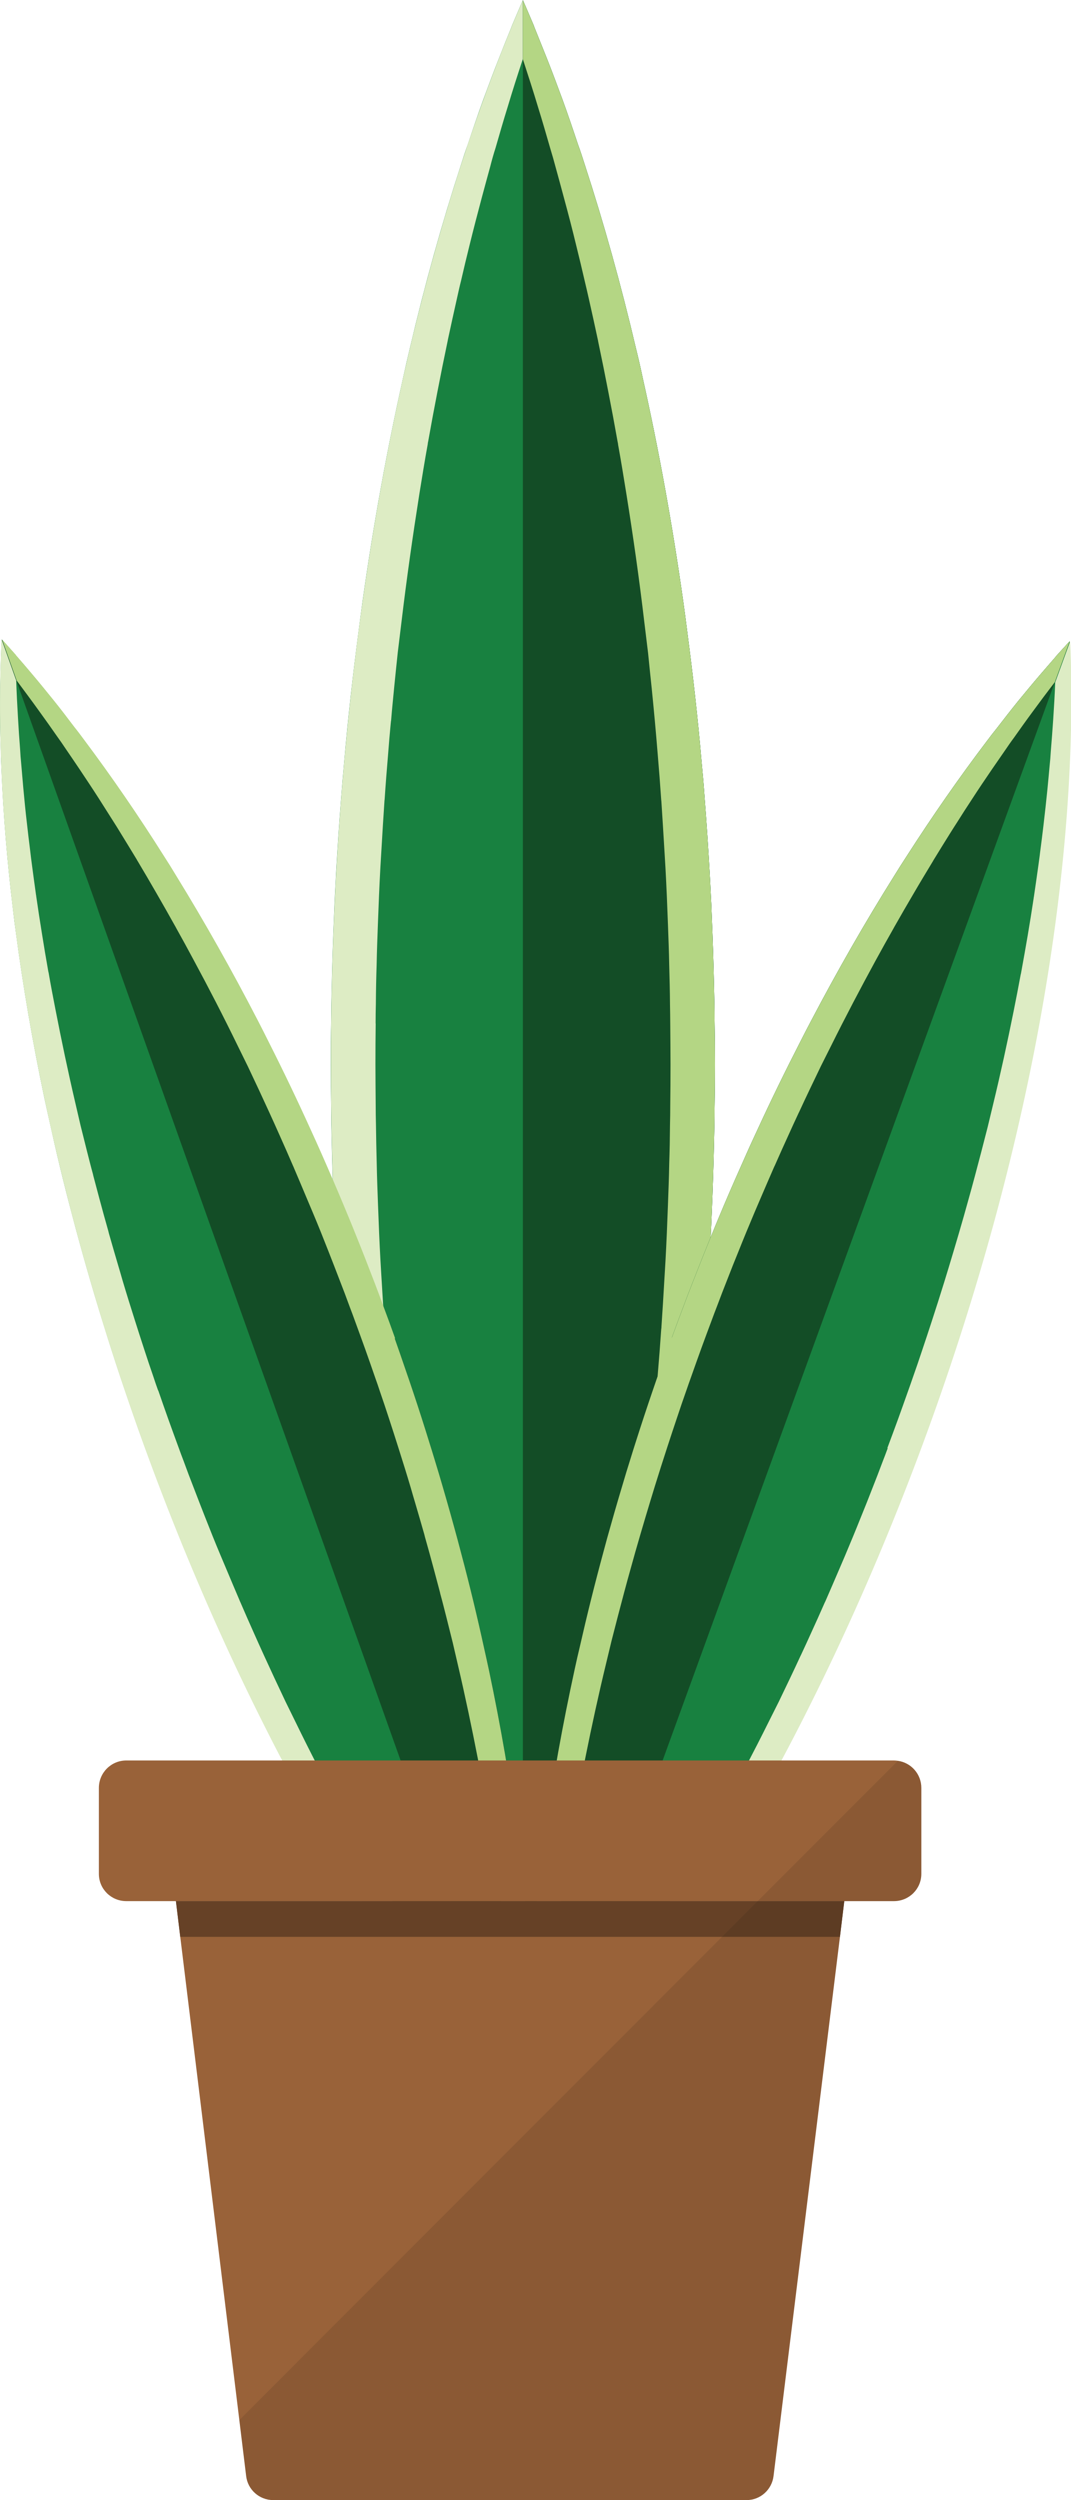 <?xml version="1.0" encoding="UTF-8"?>
<svg id="Layer_2" data-name="Layer 2" xmlns="http://www.w3.org/2000/svg" viewBox="0 0 125.66 293.1">
  <defs>
    <style>
      .cls-1 {
        fill: #0e0d0d;
        opacity: .1;
      }

      .cls-1, .cls-2, .cls-3, .cls-4, .cls-5, .cls-6, .cls-7 {
        stroke-width: 0px;
      }

      .cls-2 {
        fill: #188140;
      }

      .cls-3 {
        fill: #134d26;
      }

      .cls-4 {
        fill: #ddecc4;
      }

      .cls-5 {
        fill: #b4d684;
      }

      .cls-6 {
        fill: #996239;
      }

      .cls-7 {
        fill: #664126;
      }
    </style>
  </defs>
  <g id="Rum">
    <g id="Stor_plante" data-name="Stor plante">
      <g>
        <g>
          <path class="cls-2" d="m83.89,124.78c0,1.74-.02,3.47-.05,5.17,0,1.29-.03,2.59-.06,3.88-.06,2.79-.15,5.58-.27,8.37-.03.88-.08,1.8-.12,2.69-.05.75-.08,1.53-.12,2.31-.17,2.93-.36,5.85-.59,8.75-.11,1.46-.23,2.86-.36,4.29-.45,5.21-1.03,10.31-1.69,15.32-.15,1.19-.32,2.42-.48,3.61-1.28,9.02-2.86,17.7-4.73,26.04-.26,1.19-.53,2.38-.81,3.54-1.76,7.49-3.77,14.67-6,21.51-.26.82-.51,1.6-.8,2.38-.59,1.77-1.19,3.54-1.81,5.24-.63,1.7-1.25,3.37-1.9,5-.48,1.23-.96,2.42-1.45,3.61v.03c-.44,1.02-.86,2.04-1.3,3.03-.44-.99-.86-2.01-1.3-3.03v-.03c-.48-1.19-.96-2.38-1.45-3.61-.65-1.63-1.27-3.3-1.9-5-.62-1.7-1.22-3.47-1.81-5.24-.29-.78-.54-1.57-.8-2.38-2.23-6.84-4.24-14.02-6-21.51-.29-1.16-.56-2.35-.81-3.54-1.87-8.34-3.45-17.02-4.73-26.04-.17-1.19-.33-2.42-.48-3.61-.66-5-1.24-10.11-1.69-15.32-.14-1.43-.26-2.82-.36-4.29-.23-2.89-.42-5.82-.59-8.75-.05-.78-.08-1.57-.12-2.31-.05-.88-.09-1.8-.12-2.69-.12-2.79-.21-5.58-.27-8.37-.03-1.29-.06-2.59-.06-3.88-.03-1.7-.05-3.44-.05-5.17s.01-3.47.05-5.17c0-1.29.03-2.59.06-3.88.06-2.79.15-5.58.27-8.37.03-.88.08-1.8.12-2.69.05-.75.08-1.53.12-2.31.17-2.93.36-5.85.59-8.75.11-1.46.23-2.86.36-4.29.45-5.21,1.03-10.31,1.69-15.32.15-1.19.32-2.42.48-3.61,1.28-9.02,2.86-17.7,4.73-26.04.26-1.19.53-2.38.81-3.54,1.76-7.49,3.77-14.67,6-21.51.26-.82.51-1.6.8-2.38.59-1.77,1.19-3.54,1.81-5.24.63-1.7,1.25-3.37,1.9-5,.48-1.23.96-2.42,1.45-3.61v-.03c.44-1.02.86-2.04,1.3-3.03.44.99.86,2.01,1.3,3.03v.03c.48,1.19.96,2.38,1.45,3.61.65,1.63,1.27,3.3,1.9,5,.62,1.7,1.22,3.47,1.81,5.24.29.78.54,1.57.8,2.38,2.23,6.84,4.24,14.02,6,21.51.29,1.16.56,2.35.81,3.54,1.87,8.34,3.45,17.02,4.73,26.04.17,1.19.33,2.42.48,3.61.66,5,1.24,10.11,1.69,15.32.14,1.43.26,2.82.36,4.29.23,2.89.42,5.82.59,8.75.05.78.08,1.57.12,2.31.05.88.09,1.8.12,2.69.12,2.79.21,5.58.27,8.37.03,1.29.06,2.59.06,3.88.03,1.7.05,3.44.05,5.17Z"/>
          <path class="cls-4" d="m44.08,120c-.02,1.57-.03,3.17-.03,4.76s.02,3.2.03,4.76c0,.78.01,1.53.03,2.31.02,1.53.05,3.03.09,4.53.03,1.63.09,3.23.15,4.83.08,2.21.17,4.42.29,6.6.05.78.09,1.6.14,2.35.11,1.77.21,3.54.33,5.31,0,.14.02.24.03.34.12,1.8.26,3.57.41,5.34.21,2.62.45,5.21.71,7.79.14,1.36.29,2.72.42,4.08.15,1.23.29,2.42.44,3.61.6,5.11,1.31,10.07,2.1,15.01.32,1.97.63,3.91.98,5.82,0,.1.03.2.05.31.35,1.97.71,3.91,1.09,5.85.38,1.97.77,3.91,1.18,5.85.02.07.03.1.03.17.36,1.67.72,3.34,1.1,5,.15.65.29,1.29.45,1.94.33,1.43.66,2.82,1.01,4.22.45,1.87.93,3.71,1.42,5.51.33,1.23.66,2.45.99,3.64.2.75.41,1.5.63,2.21.47,1.63.93,3.23,1.43,4.83.57,1.91,1.18,3.78,1.79,5.65v6.87c-.44-.99-.86-2.01-1.3-3.03v-.03c-13.17-31.86-21.24-74.67-21.24-121.71S46.88,34.92,60.06,3.06v-.03c.44-1.02.86-2.04,1.3-3.03v6.87c-.62,1.87-1.22,3.74-1.79,5.65-.5,1.6-.96,3.2-1.43,4.83-.23.71-.44,1.46-.63,2.21-.33,1.19-.66,2.42-.99,3.64-.48,1.8-.96,3.64-1.42,5.51-.35,1.4-.68,2.79-1.01,4.22-.17.65-.3,1.29-.45,1.94-.38,1.67-.74,3.34-1.1,5,0,.07-.02.1-.03.17-.41,1.94-.8,3.88-1.18,5.85-.38,1.94-.74,3.88-1.09,5.85-.02.1-.05.2-.05.31-.35,1.91-.66,3.85-.98,5.82-.78,4.94-1.49,9.9-2.1,15.01-.15,1.19-.29,2.38-.44,3.61-.14,1.36-.29,2.72-.42,4.08-.12,1.29-.26,2.59-.36,3.88-.03.14-.03.27-.05.41-.11,1.16-.21,2.31-.3,3.51-.15,1.77-.29,3.54-.41,5.34-.01.1-.03.2-.03.34-.12,1.77-.23,3.54-.33,5.31-.05.75-.09,1.57-.14,2.35-.12,2.18-.21,4.39-.29,6.6-.06,1.6-.12,3.2-.15,4.83-.05,1.5-.08,3-.09,4.53-.02.78-.03,1.53-.03,2.31Z"/>
          <path class="cls-3" d="m83.89,124.78c0,1.74-.02,3.47-.05,5.17,0,1.29-.03,2.59-.06,3.88-.06,2.79-.15,5.58-.27,8.37-.03.88-.08,1.8-.12,2.69-.05.75-.08,1.53-.12,2.31-.17,2.93-.36,5.85-.59,8.75-.11,1.46-.23,2.86-.36,4.29-.45,5.21-1.03,10.31-1.69,15.32-.15,1.19-.32,2.42-.48,3.61-1.28,9.02-2.86,17.7-4.73,26.04-.26,1.19-.53,2.38-.81,3.54-1.76,7.49-3.77,14.67-6,21.51-.26.82-.51,1.6-.8,2.38-.59,1.77-1.19,3.54-1.81,5.24-.63,1.7-1.25,3.37-1.9,5-.48,1.23-.96,2.42-1.45,3.61v.03c-.44,1.02-.86,2.04-1.3,3.03V.02c.44.99.86,2.01,1.3,3.03v.03c.48,1.19.96,2.38,1.45,3.61.65,1.63,1.27,3.3,1.9,5,.62,1.7,1.22,3.47,1.81,5.24.29.78.54,1.57.8,2.38,2.23,6.84,4.24,14.02,6,21.51.29,1.16.56,2.35.81,3.54,1.87,8.34,3.45,17.02,4.73,26.04.17,1.19.33,2.42.48,3.61.66,5,1.24,10.11,1.69,15.32.14,1.43.26,2.82.36,4.29.23,2.89.42,5.82.59,8.75.05.78.08,1.57.12,2.31.05.88.09,1.8.12,2.69.12,2.79.21,5.58.27,8.37.03,1.29.06,2.59.06,3.88.03,1.7.05,3.44.05,5.17Z"/>
          <path class="cls-5" d="m83.89,124.78c0,1.74-.02,3.47-.05,5.17,0,1.29-.03,2.59-.06,3.88-.06,2.79-.15,5.58-.27,8.37-.03.88-.08,1.8-.12,2.69-.05.75-.08,1.53-.12,2.31-.17,2.93-.36,5.85-.59,8.75-.11,1.46-.23,2.86-.36,4.29-.45,5.21-1.03,10.31-1.69,15.32-.15,1.19-.32,2.42-.48,3.61-1.28,9.02-2.86,17.7-4.73,26.04-.26,1.19-.53,2.38-.81,3.54-1.76,7.49-3.77,14.67-6,21.51-.26.82-.51,1.6-.8,2.38-.59,1.77-1.19,3.54-1.81,5.24-.63,1.7-1.25,3.37-1.9,5-.48,1.23-.96,2.42-1.45,3.61v.03c-.44,1.02-.86,2.04-1.3,3.03v-6.87c.62-1.87,1.22-3.74,1.79-5.65.5-1.6.96-3.2,1.43-4.83.23-.71.44-1.46.63-2.21.33-1.19.66-2.42.99-3.64.48-1.8.96-3.64,1.42-5.51.35-1.4.68-2.79,1.01-4.22.17-.65.3-1.29.45-1.94.38-1.67.74-3.34,1.1-5,0-.07.02-.1.03-.17.41-1.94.8-3.88,1.18-5.85.38-1.94.74-3.88,1.09-5.85.02-.1.05-.2.05-.31.35-1.91.66-3.85.98-5.82.78-4.94,1.49-9.9,2.1-15.01.15-1.19.29-2.38.44-3.61.14-1.36.29-2.72.42-4.08.12-1.29.26-2.59.36-3.88.03-.14.03-.27.05-.41.11-1.16.21-2.31.3-3.51.15-1.77.29-3.54.41-5.34.02-.1.03-.2.03-.34.12-1.77.23-3.54.33-5.31.05-.75.09-1.57.14-2.35.12-2.18.21-4.39.29-6.6.06-1.6.12-3.2.15-4.83.05-1.5.08-3,.09-4.53.02-.78.03-1.53.03-2.31.02-1.57.03-3.17.03-4.76s-.02-3.2-.03-4.76c0-.78-.02-1.53-.03-2.31-.01-1.53-.05-3.03-.09-4.53-.03-1.63-.09-3.23-.15-4.83-.08-2.21-.17-4.42-.29-6.6-.05-.78-.09-1.6-.14-2.35-.11-1.77-.21-3.54-.33-5.31,0-.14-.02-.24-.03-.34-.12-1.8-.26-3.57-.41-5.34-.21-2.62-.45-5.21-.71-7.79-.14-1.36-.29-2.72-.42-4.08-.15-1.23-.29-2.42-.44-3.61-.6-5.11-1.31-10.07-2.1-15.01-.32-1.97-.63-3.91-.98-5.82,0-.1-.03-.2-.05-.31-.35-1.97-.71-3.91-1.09-5.85-.38-1.97-.77-3.91-1.18-5.85-.01-.07-.03-.1-.03-.17-.36-1.67-.72-3.34-1.1-5-.15-.65-.29-1.29-.45-1.94-.33-1.43-.66-2.82-1.01-4.22-.45-1.87-.93-3.71-1.42-5.51-.33-1.23-.66-2.45-.99-3.64-.2-.75-.41-1.5-.63-2.21-.47-1.63-.93-3.23-1.43-4.83-.57-1.91-1.18-3.78-1.79-5.65V.02c.44.99.86,2.01,1.3,3.03v.03c.48,1.19.96,2.38,1.45,3.61.65,1.63,1.27,3.3,1.9,5,.62,1.7,1.22,3.47,1.81,5.24.29.78.54,1.57.8,2.38,2.23,6.84,4.24,14.02,6,21.51.29,1.16.56,2.35.81,3.54,1.87,8.34,3.45,17.02,4.73,26.04.17,1.19.33,2.42.48,3.61.66,5,1.24,10.11,1.69,15.32.14,1.43.26,2.82.36,4.29.23,2.89.42,5.82.59,8.75.05.78.08,1.57.12,2.31.05.88.09,1.8.12,2.69.12,2.79.21,5.58.27,8.37.03,1.29.06,2.59.06,3.88.03,1.7.05,3.44.05,5.17Z"/>
        </g>
        <g>
          <path class="cls-2" d="m46.31,156.91c.43,1.21.85,2.43,1.26,3.63.32.9.62,1.82.93,2.73.66,1.97,1.29,3.94,1.9,5.92.2.63.4,1.28.59,1.91.16.53.33,1.09.5,1.65.62,2.09,1.22,4.18,1.79,6.26.29,1.05.56,2.05.83,3.09,1,3.75,1.89,7.46,2.69,11.12.2.87.39,1.77.58,2.64,1.39,6.61,2.5,13.06,3.33,19.34.13.89.24,1.79.34,2.67.69,5.66,1.14,11.16,1.36,16.47.03.63.06,1.24.06,1.86.05,1.38.09,2.76.1,4.1,0,1.34,0,2.65-.02,3.95-.02.97-.04,1.92-.07,2.87v.02c-.03.82-.06,1.63-.1,2.43-.54-.59-1.07-1.2-1.62-1.81v-.02c-.63-.72-1.25-1.44-1.87-2.18-.84-.99-1.67-2.01-2.51-3.05-.84-1.04-1.68-2.14-2.51-3.24-.39-.48-.75-.97-1.13-1.48-3.19-4.26-6.32-8.8-9.36-13.62-.48-.74-.96-1.51-1.42-2.28-3.32-5.39-6.54-11.09-9.64-17.09-.41-.79-.82-1.61-1.22-2.41-1.69-3.34-3.34-6.78-4.94-10.31-.45-.97-.87-1.92-1.31-2.91-.87-1.97-1.73-3.97-2.57-5.98-.23-.54-.44-1.08-.66-1.59-.25-.61-.51-1.24-.75-1.85-.78-1.92-1.53-3.85-2.27-5.79-.34-.9-.68-1.8-1.01-2.7-.44-1.18-.89-2.39-1.32-3.61s-.85-2.43-1.26-3.63c-.32-.9-.62-1.82-.93-2.73-.66-1.97-1.29-3.94-1.9-5.92-.2-.63-.4-1.28-.59-1.91-.16-.53-.33-1.09-.5-1.65-.62-2.09-1.22-4.18-1.79-6.26-.29-1.05-.56-2.05-.83-3.09-1-3.75-1.89-7.46-2.69-11.12-.2-.87-.39-1.77-.58-2.64-1.39-6.61-2.5-13.06-3.33-19.34-.13-.89-.24-1.79-.34-2.67-.69-5.66-1.14-11.16-1.36-16.47-.03-.63-.06-1.24-.06-1.86-.05-1.38-.09-2.76-.1-4.1,0-1.34,0-2.65.02-3.95.02-.97.04-1.92.07-2.87v-.02c.03-.82.06-1.63.1-2.43.54.59,1.07,1.2,1.62,1.81v.02c.63.72,1.25,1.44,1.87,2.18.84.99,1.67,2.01,2.51,3.05.84,1.04,1.68,2.14,2.51,3.24.39.48.75.97,1.13,1.48,3.19,4.26,6.32,8.8,9.36,13.62.48.74.96,1.51,1.42,2.28,3.32,5.39,6.54,11.09,9.64,17.09.41.79.82,1.61,1.22,2.41,1.69,3.34,3.34,6.78,4.94,10.31.45.97.87,1.92,1.31,2.91.87,1.97,1.73,3.97,2.57,5.98.23.54.44,1.08.66,1.59.25.61.51,1.24.75,1.85.78,1.92,1.53,3.86,2.27,5.79.34.9.68,1.8,1.01,2.7.44,1.18.89,2.39,1.32,3.61Z"/>
          <path class="cls-4" d="m18.57,163.02c.38,1.1.77,2.22,1.17,3.34s.81,2.23,1.21,3.33c.2.55.39,1.07.6,1.61.39,1.07.78,2.11,1.19,3.15.43,1.14.87,2.24,1.3,3.35.6,1.53,1.21,3.06,1.84,4.55.23.54.46,1.1.68,1.61.51,1.21,1.02,2.43,1.54,3.64.03.1.07.16.1.23.53,1.23,1.06,2.44,1.6,3.64.79,1.78,1.6,3.54,2.41,5.28.43.92.87,1.84,1.3,2.76.41.82.79,1.62,1.19,2.42,1.67,3.43,3.38,6.74,5.14,10,.7,1.31,1.4,2.59,2.1,3.84.03.07.07.14.11.2.72,1.3,1.45,2.57,2.18,3.84.74,1.29,1.49,2.56,2.24,3.82.03.04.05.06.06.11.66,1.08,1.31,2.16,1.98,3.24.26.42.51.84.78,1.25.58.92,1.15,1.82,1.72,2.71.77,1.2,1.55,2.37,2.32,3.52.53.78,1.05,1.56,1.57,2.31.32.48.64.95.97,1.4.72,1.03,1.43,2.04,2.16,3.04.86,1.2,1.73,2.36,2.6,3.53l1.71,4.81c-.54-.59-1.07-1.2-1.62-1.81v-.02c-16.73-19.16-32.78-47.2-44.49-80.11C4.53,134.69-.76,102.82.09,77.4v-.02c.03-.82.06-1.63.1-2.43l1.71,4.81c.05,1.46.12,2.91.21,4.38.07,1.24.15,2.47.25,3.72.03.55.07,1.13.13,1.7.08.91.16,1.85.24,2.78.13,1.38.26,2.78.43,4.19.12,1.06.24,2.11.38,3.19.05.49.12.98.18,1.46.16,1.26.34,2.51.51,3.76.02.05.02.07.02.13.21,1.45.43,2.9.67,4.37.23,1.45.47,2.89.73,4.35.02.07.02.15.05.22.24,1.42.52,2.85.8,4.3.71,3.64,1.47,7.28,2.34,11,.2.87.4,1.73.61,2.63.25.98.49,1.97.74,2.96.24.93.47,1.87.73,2.8.01.1.05.2.07.3.22.83.44,1.67.67,2.52.34,1.27.69,2.54,1.06,3.84.02.08.03.15.06.25.36,1.27.73,2.53,1.1,3.79.16.53.33,1.12.49,1.68.46,1.55.95,3.12,1.45,4.69.36,1.13.72,2.27,1.1,3.42.34,1.06.7,2.11,1.07,3.19.18.55.36,1.08.56,1.63Z"/>
          <path class="cls-3" d="m46.31,156.91c.43,1.21.85,2.43,1.26,3.63.32.9.62,1.82.93,2.73.66,1.97,1.29,3.94,1.9,5.92.2.63.4,1.28.59,1.91.16.53.33,1.09.5,1.65.62,2.09,1.22,4.18,1.79,6.26.29,1.05.56,2.05.83,3.09,1,3.75,1.89,7.46,2.69,11.12.2.87.39,1.77.58,2.64,1.39,6.61,2.5,13.06,3.33,19.34.13.89.24,1.79.34,2.67.69,5.66,1.14,11.16,1.36,16.47.03.63.06,1.24.06,1.86.05,1.38.09,2.76.1,4.1,0,1.34,0,2.65-.02,3.95-.02.97-.04,1.92-.07,2.87v.02c-.03.82-.06,1.63-.1,2.43L.2,74.96c.54.59,1.07,1.2,1.62,1.81v.02c.63.72,1.25,1.44,1.87,2.18.84.99,1.67,2.01,2.51,3.05.84,1.04,1.68,2.14,2.51,3.24.39.48.75.97,1.13,1.48,3.19,4.26,6.32,8.8,9.36,13.62.48.74.96,1.51,1.42,2.28,3.32,5.39,6.54,11.09,9.64,17.09.41.79.82,1.61,1.22,2.41,1.69,3.34,3.34,6.78,4.94,10.31.45.97.87,1.92,1.31,2.91.87,1.97,1.73,3.97,2.57,5.98.23.54.44,1.08.66,1.59.25.61.51,1.24.75,1.85.78,1.92,1.53,3.86,2.27,5.79.34.9.68,1.8,1.01,2.7.44,1.18.89,2.39,1.32,3.61Z"/>
          <path class="cls-5" d="m46.31,156.91c.43,1.21.85,2.43,1.26,3.63.32.9.62,1.82.93,2.73.66,1.97,1.29,3.94,1.9,5.92.2.63.4,1.28.59,1.91.16.53.33,1.09.5,1.65.62,2.09,1.22,4.18,1.79,6.26.29,1.05.56,2.05.83,3.09,1,3.75,1.89,7.46,2.69,11.12.2.87.39,1.77.58,2.64,1.39,6.61,2.5,13.06,3.33,19.34.13.89.24,1.79.34,2.67.69,5.66,1.14,11.16,1.36,16.47.03.63.06,1.24.06,1.86.05,1.38.09,2.76.1,4.1,0,1.34,0,2.65-.02,3.95-.02.97-.04,1.92-.07,2.87v.02c-.03.82-.06,1.63-.1,2.43l-1.71-4.81c-.05-1.46-.12-2.91-.21-4.38-.07-1.24-.15-2.47-.25-3.72-.03-.55-.07-1.13-.13-1.7-.08-.91-.16-1.85-.24-2.78-.13-1.38-.26-2.78-.43-4.19-.12-1.06-.24-2.11-.38-3.19-.05-.49-.12-.98-.18-1.46-.16-1.26-.34-2.51-.51-3.76-.02-.05-.02-.07-.02-.13-.21-1.45-.43-2.9-.67-4.37-.23-1.45-.47-2.89-.73-4.35-.02-.07-.02-.15-.05-.22-.24-1.42-.52-2.85-.8-4.3-.71-3.64-1.47-7.28-2.34-11-.2-.87-.4-1.73-.61-2.63-.25-.98-.49-1.97-.74-2.96-.24-.93-.47-1.87-.73-2.8-.01-.1-.05-.2-.07-.3-.22-.83-.44-1.67-.67-2.52-.34-1.27-.69-2.54-1.06-3.84-.02-.07-.03-.15-.06-.25-.36-1.27-.73-2.53-1.1-3.79-.16-.53-.33-1.12-.49-1.68-.46-1.55-.95-3.12-1.45-4.69-.36-1.13-.72-2.27-1.1-3.42-.34-1.06-.7-2.11-1.07-3.19-.18-.55-.36-1.08-.56-1.63-.38-1.1-.77-2.22-1.17-3.34s-.81-2.23-1.21-3.33c-.2-.55-.39-1.07-.6-1.61-.39-1.07-.78-2.11-1.19-3.15-.43-1.14-.87-2.24-1.3-3.35-.6-1.53-1.21-3.06-1.84-4.55-.23-.54-.46-1.1-.68-1.61-.51-1.21-1.02-2.43-1.54-3.64-.03-.1-.07-.16-.1-.23-.53-1.23-1.06-2.44-1.6-3.64-.79-1.78-1.6-3.54-2.41-5.28-.43-.92-.87-1.84-1.3-2.76-.41-.82-.79-1.62-1.19-2.42-1.67-3.43-3.38-6.74-5.14-10-.7-1.31-1.4-2.59-2.1-3.84-.03-.07-.07-.14-.11-.2-.72-1.3-1.45-2.57-2.18-3.84-.74-1.29-1.49-2.56-2.24-3.82-.03-.04-.05-.06-.06-.11-.66-1.08-1.31-2.16-1.98-3.24-.26-.42-.51-.84-.78-1.25-.58-.92-1.15-1.82-1.72-2.71-.77-1.2-1.55-2.37-2.32-3.52-.53-.78-1.05-1.56-1.57-2.31-.32-.48-.64-.95-.97-1.4-.72-1.03-1.43-2.04-2.16-3.04-.86-1.2-1.73-2.36-2.6-3.53l-1.71-4.81c.54.59,1.07,1.2,1.62,1.81v.02c.63.72,1.25,1.44,1.87,2.18.84.99,1.67,2.01,2.51,3.05.84,1.04,1.68,2.14,2.51,3.24.39.48.75.97,1.13,1.48,3.19,4.26,6.32,8.8,9.36,13.62.48.74.96,1.51,1.42,2.28,3.32,5.39,6.54,11.09,9.64,17.09.41.79.82,1.61,1.22,2.41,1.69,3.34,3.34,6.78,4.94,10.31.45.97.87,1.92,1.31,2.91.87,1.97,1.73,3.97,2.57,5.98.23.54.44,1.08.66,1.59.25.61.51,1.24.75,1.85.78,1.92,1.53,3.86,2.27,5.79.34.9.68,1.8,1.01,2.7.44,1.18.89,2.39,1.32,3.61Z"/>
        </g>
        <g>
          <path class="cls-2" d="m78.84,156.79c.44-1.21.89-2.42,1.34-3.6.33-.9.68-1.8,1.03-2.69.75-1.93,1.52-3.86,2.31-5.78.24-.61.51-1.24.76-1.85.22-.51.44-1.05.67-1.59.85-2,1.73-4,2.61-5.96.44-1,.88-1.94,1.33-2.91,1.62-3.52,3.3-6.95,5.01-10.28.4-.79.82-1.61,1.24-2.4,3.14-5.98,6.4-11.66,9.76-17.02.47-.77.96-1.53,1.44-2.27,3.08-4.8,6.23-9.32,9.45-13.56.38-.51.75-.99,1.14-1.47.84-1.09,1.69-2.18,2.53-3.22.85-1.03,1.69-2.05,2.53-3.03.63-.74,1.26-1.45,1.88-2.17v-.02c.56-.61,1.1-1.22,1.64-1.8.04.79.06,1.61.09,2.43v.02c0,.95.03,1.9.04,2.87.02,1.3,0,2.61,0,3.95-.02,1.34-.07,2.72-.13,4.1,0,.62-.04,1.22-.07,1.86-.25,5.31-.74,10.81-1.47,16.46-.1.88-.23,1.77-.36,2.67-.87,6.27-2.03,12.71-3.47,19.32-.19.87-.39,1.77-.6,2.63-.83,3.65-1.75,7.35-2.77,11.1-.27,1.03-.55,2.03-.85,3.08-.58,2.07-1.2,4.16-1.83,6.25-.17.56-.35,1.11-.51,1.64-.19.63-.4,1.28-.6,1.91-.63,1.98-1.28,3.95-1.95,5.91-.31.91-.62,1.82-.95,2.72-.41,1.19-.84,2.41-1.28,3.62-.44,1.21-.89,2.42-1.34,3.6-.33.9-.68,1.8-1.03,2.69-.75,1.93-1.52,3.86-2.31,5.78-.24.61-.51,1.24-.76,1.85-.22.51-.44,1.05-.67,1.59-.85,2-1.73,4-2.61,5.96-.44,1-.88,1.94-1.33,2.91-1.62,3.52-3.3,6.95-5.01,10.28-.4.79-.82,1.61-1.24,2.4-3.14,5.98-6.4,11.66-9.76,17.02-.47.77-.96,1.53-1.44,2.27-3.08,4.8-6.23,9.32-9.45,13.56-.38.51-.75.99-1.14,1.47-.84,1.09-1.69,2.18-2.53,3.22-.85,1.03-1.69,2.05-2.53,3.03-.63.74-1.26,1.45-1.88,2.17v.02c-.56.61-1.1,1.22-1.64,1.8-.04-.79-.06-1.61-.09-2.43v-.02c0-.95-.03-1.9-.04-2.87-.02-1.3,0-2.61,0-3.95.02-1.34.07-2.72.13-4.1,0-.62.04-1.22.07-1.86.25-5.31.74-10.81,1.47-16.46.1-.88.23-1.77.36-2.67.87-6.27,2.03-12.71,3.47-19.32.19-.87.39-1.77.6-2.63.83-3.65,1.75-7.35,2.77-11.1.27-1.03.55-2.03.85-3.08.58-2.07,1.2-4.16,1.83-6.25.17-.56.35-1.11.51-1.64.19-.63.4-1.28.6-1.91.63-1.98,1.28-3.95,1.95-5.91.31-.91.62-1.82.95-2.72.41-1.19.84-2.41,1.28-3.62Z"/>
          <path class="cls-4" d="m104.11,169.77c.41-1.09.82-2.2,1.23-3.32.41-1.12.8-2.24,1.19-3.33.2-.55.38-1.07.57-1.62.38-1.07.74-2.12,1.09-3.18.39-1.15.76-2.28,1.13-3.41.51-1.56,1.01-3.13,1.49-4.68.17-.56.35-1.14.51-1.67.38-1.26.76-2.52,1.13-3.79.03-.1.05-.17.07-.24.38-1.29.74-2.56,1.09-3.83.53-1.88,1.02-3.74,1.51-5.61.26-.98.5-1.97.76-2.95.21-.89.42-1.76.63-2.62.9-3.71,1.69-7.35,2.42-10.98.29-1.45.57-2.88.83-4.3.03-.07.03-.15.05-.22.27-1.46.52-2.9.77-4.35.25-1.47.48-2.92.7-4.37,0-.05,0-.08.02-.13.18-1.25.37-2.5.54-3.76.06-.49.14-.97.19-1.46.14-1.08.28-2.13.4-3.19.17-1.42.32-2.82.46-4.19.09-.94.18-1.87.26-2.78.06-.57.11-1.14.14-1.7.1-1.25.2-2.48.28-3.72.1-1.47.18-2.92.24-4.38l1.75-4.8c.04.79.06,1.61.09,2.43v.02c.66,25.42-4.85,57.26-16.8,90.08-11.95,32.83-28.19,60.75-45.04,79.8v.02c-.56.61-1.1,1.22-1.64,1.8l1.75-4.8c.89-1.16,1.76-2.32,2.63-3.51.74-1,1.45-2,2.18-3.03.33-.44.66-.92.98-1.39.52-.75,1.06-1.53,1.59-2.3.78-1.14,1.57-2.31,2.34-3.5.59-.89,1.16-1.78,1.74-2.7.27-.41.53-.83.79-1.24.67-1.07,1.34-2.15,2-3.23.02-.05.04-.07.06-.11.76-1.26,1.52-2.51,2.27-3.8.74-1.26,1.48-2.53,2.21-3.82.04-.07.08-.13.11-.2.71-1.25,1.42-2.52,2.13-3.82,1.77-3.25,3.51-6.55,5.21-9.97.4-.79.8-1.59,1.21-2.41.44-.92.88-1.83,1.32-2.75.41-.87.83-1.74,1.23-2.62.05-.09.09-.18.13-.27.36-.78.73-1.56,1.09-2.37.55-1.2,1.09-2.4,1.63-3.63.04-.07.07-.14.11-.23.53-1.21,1.05-2.42,1.57-3.63.22-.51.46-1.07.69-1.61.63-1.49,1.26-3.01,1.87-4.54.45-1.1.89-2.2,1.33-3.34.41-1.03.81-2.07,1.21-3.14.21-.54.41-1.06.61-1.61Z"/>
          <path class="cls-3" d="m78.84,156.79c.44-1.21.89-2.42,1.34-3.6.33-.9.68-1.8,1.03-2.69.75-1.93,1.52-3.86,2.31-5.78.24-.61.51-1.24.76-1.85.22-.51.44-1.05.67-1.59.85-2,1.73-4,2.61-5.96.44-1,.88-1.94,1.33-2.91,1.62-3.52,3.3-6.95,5.01-10.28.4-.79.82-1.61,1.24-2.4,3.14-5.98,6.4-11.66,9.76-17.02.47-.77.96-1.53,1.44-2.27,3.08-4.8,6.23-9.32,9.45-13.56.38-.51.75-.99,1.14-1.47.84-1.09,1.69-2.18,2.53-3.22.85-1.03,1.69-2.05,2.53-3.03.63-.74,1.26-1.45,1.88-2.17v-.02c.56-.61,1.1-1.22,1.64-1.8l-63.39,174.15c-.04-.79-.06-1.61-.09-2.43v-.02c0-.95-.03-1.9-.04-2.87-.02-1.3,0-2.61,0-3.95.02-1.34.07-2.72.13-4.1,0-.62.04-1.22.07-1.86.25-5.31.74-10.81,1.47-16.46.1-.88.23-1.77.36-2.67.87-6.27,2.03-12.71,3.47-19.32.19-.87.39-1.77.6-2.63.83-3.65,1.75-7.35,2.77-11.1.27-1.03.55-2.03.85-3.08.58-2.07,1.2-4.16,1.83-6.25.17-.56.35-1.11.51-1.64.19-.63.4-1.28.6-1.91.63-1.98,1.28-3.95,1.95-5.91.31-.91.62-1.82.95-2.72.41-1.19.84-2.41,1.28-3.62Z"/>
          <path class="cls-5" d="m78.84,156.79c.44-1.21.89-2.42,1.34-3.6.33-.9.68-1.8,1.03-2.69.75-1.93,1.52-3.86,2.31-5.78.24-.61.51-1.24.76-1.85.22-.51.44-1.05.67-1.59.85-2,1.73-4,2.61-5.96.44-1,.88-1.94,1.33-2.91,1.62-3.52,3.3-6.95,5.01-10.28.4-.79.82-1.61,1.24-2.4,3.14-5.98,6.4-11.66,9.76-17.02.47-.77.96-1.53,1.44-2.27,3.08-4.8,6.23-9.32,9.45-13.56.38-.51.75-.99,1.14-1.47.84-1.09,1.69-2.18,2.53-3.22.85-1.03,1.69-2.05,2.53-3.03.63-.74,1.26-1.45,1.88-2.17v-.02c.56-.61,1.1-1.22,1.64-1.8l-1.75,4.8c-.89,1.16-1.76,2.32-2.63,3.51-.74,1-1.45,2-2.18,3.03-.33.44-.66.92-.98,1.39-.52.75-1.06,1.53-1.59,2.3-.78,1.14-1.57,2.31-2.34,3.5-.59.89-1.16,1.78-1.74,2.7-.27.41-.53.83-.79,1.24-.67,1.07-1.34,2.15-2,3.23-.02.05-.04.07-.06.11-.76,1.26-1.52,2.51-2.27,3.8-.74,1.26-1.48,2.53-2.21,3.82-.04.07-.08.13-.11.2-.71,1.25-1.42,2.52-2.13,3.82-1.77,3.25-3.51,6.55-5.21,9.97-.4.79-.8,1.59-1.21,2.41-.44.92-.88,1.83-1.32,2.75-.41.87-.83,1.74-1.23,2.62-.05.09-.09.18-.13.27-.36.78-.73,1.56-1.09,2.37-.55,1.2-1.09,2.4-1.63,3.63-.04.07-.07.14-.11.23-.53,1.21-1.05,2.42-1.57,3.63-.22.51-.46,1.07-.69,1.61-.63,1.49-1.26,3.01-1.87,4.54-.45,1.1-.89,2.2-1.33,3.34-.41,1.03-.81,2.07-1.21,3.14-.21.54-.41,1.06-.61,1.61-.41,1.09-.82,2.2-1.23,3.32s-.8,2.24-1.19,3.33c-.2.55-.38,1.07-.57,1.62-.38,1.07-.74,2.12-1.09,3.18-.39,1.15-.76,2.28-1.13,3.41-.51,1.56-1.01,3.13-1.49,4.68-.17.56-.35,1.14-.51,1.67-.38,1.26-.76,2.52-1.13,3.79-.03.1-.05.17-.07.24-.38,1.29-.74,2.56-1.09,3.83-.53,1.88-1.02,3.74-1.51,5.61-.26.98-.5,1.97-.76,2.95-.21.89-.42,1.76-.63,2.62-.9,3.71-1.69,7.35-2.42,10.98-.29,1.45-.57,2.88-.83,4.3-.03.07-.03.15-.05.22-.27,1.46-.52,2.9-.77,4.35-.25,1.47-.48,2.92-.7,4.37,0,.05,0,.08-.02.13-.18,1.25-.37,2.5-.54,3.76-.06.49-.14.97-.19,1.46-.14,1.08-.28,2.13-.4,3.19-.17,1.42-.32,2.82-.46,4.19-.09.94-.18,1.87-.26,2.78-.06.57-.11,1.14-.14,1.7-.1,1.25-.2,2.48-.28,3.72-.1,1.47-.18,2.92-.24,4.38l-1.75,4.8c-.04-.79-.06-1.61-.09-2.43v-.02c0-.95-.03-1.9-.04-2.87-.02-1.3,0-2.61,0-3.95.02-1.34.07-2.72.13-4.1,0-.62.04-1.22.07-1.86.25-5.31.74-10.81,1.47-16.46.1-.88.23-1.77.36-2.67.87-6.27,2.03-12.71,3.47-19.32.19-.87.39-1.77.6-2.63.83-3.65,1.75-7.35,2.77-11.1.27-1.03.55-2.03.85-3.08.58-2.07,1.2-4.16,1.83-6.25.17-.56.35-1.11.51-1.64.19-.63.4-1.28.6-1.91.63-1.98,1.28-3.95,1.95-5.91.31-.91.62-1.82.95-2.72.41-1.19.84-2.41,1.28-3.62Z"/>
        </g>
      </g>
      <g>
        <path class="cls-6" d="m99.06,222.88l-.51,4.19-7.79,63.2c-.19,1.61-1.55,2.83-3.16,2.83h-55.54c-1.63,0-3-1.22-3.18-2.83l-.8-6.55-6.93-56.65-.51-4.19h78.42Z"/>
        <path class="cls-6" d="m108.1,209.61v10.07c0,1.78-1.44,3.2-3.22,3.2H14.82c-1.78,0-3.22-1.42-3.22-3.2v-10.07c0-1.78,1.44-3.22,3.22-3.22h90.06c.15,0,.32.02.47.04,1.55.22,2.75,1.55,2.75,3.18Z"/>
        <polygon class="cls-7" points="99.06 222.88 98.55 227.07 21.15 227.07 20.64 222.88 99.06 222.88"/>
        <path class="cls-1" d="m108.1,209.61v10.07c0,1.78-1.44,3.2-3.22,3.2h-5.82l-.51,4.19-7.79,63.2c-.19,1.61-1.55,2.83-3.16,2.83h-55.54c-1.63,0-3-1.22-3.18-2.83l-.8-6.55,56.63-56.65,4.19-4.19,16.45-16.45c1.55.22,2.75,1.55,2.75,3.18Z"/>
      </g>
    </g>
  </g>
</svg>